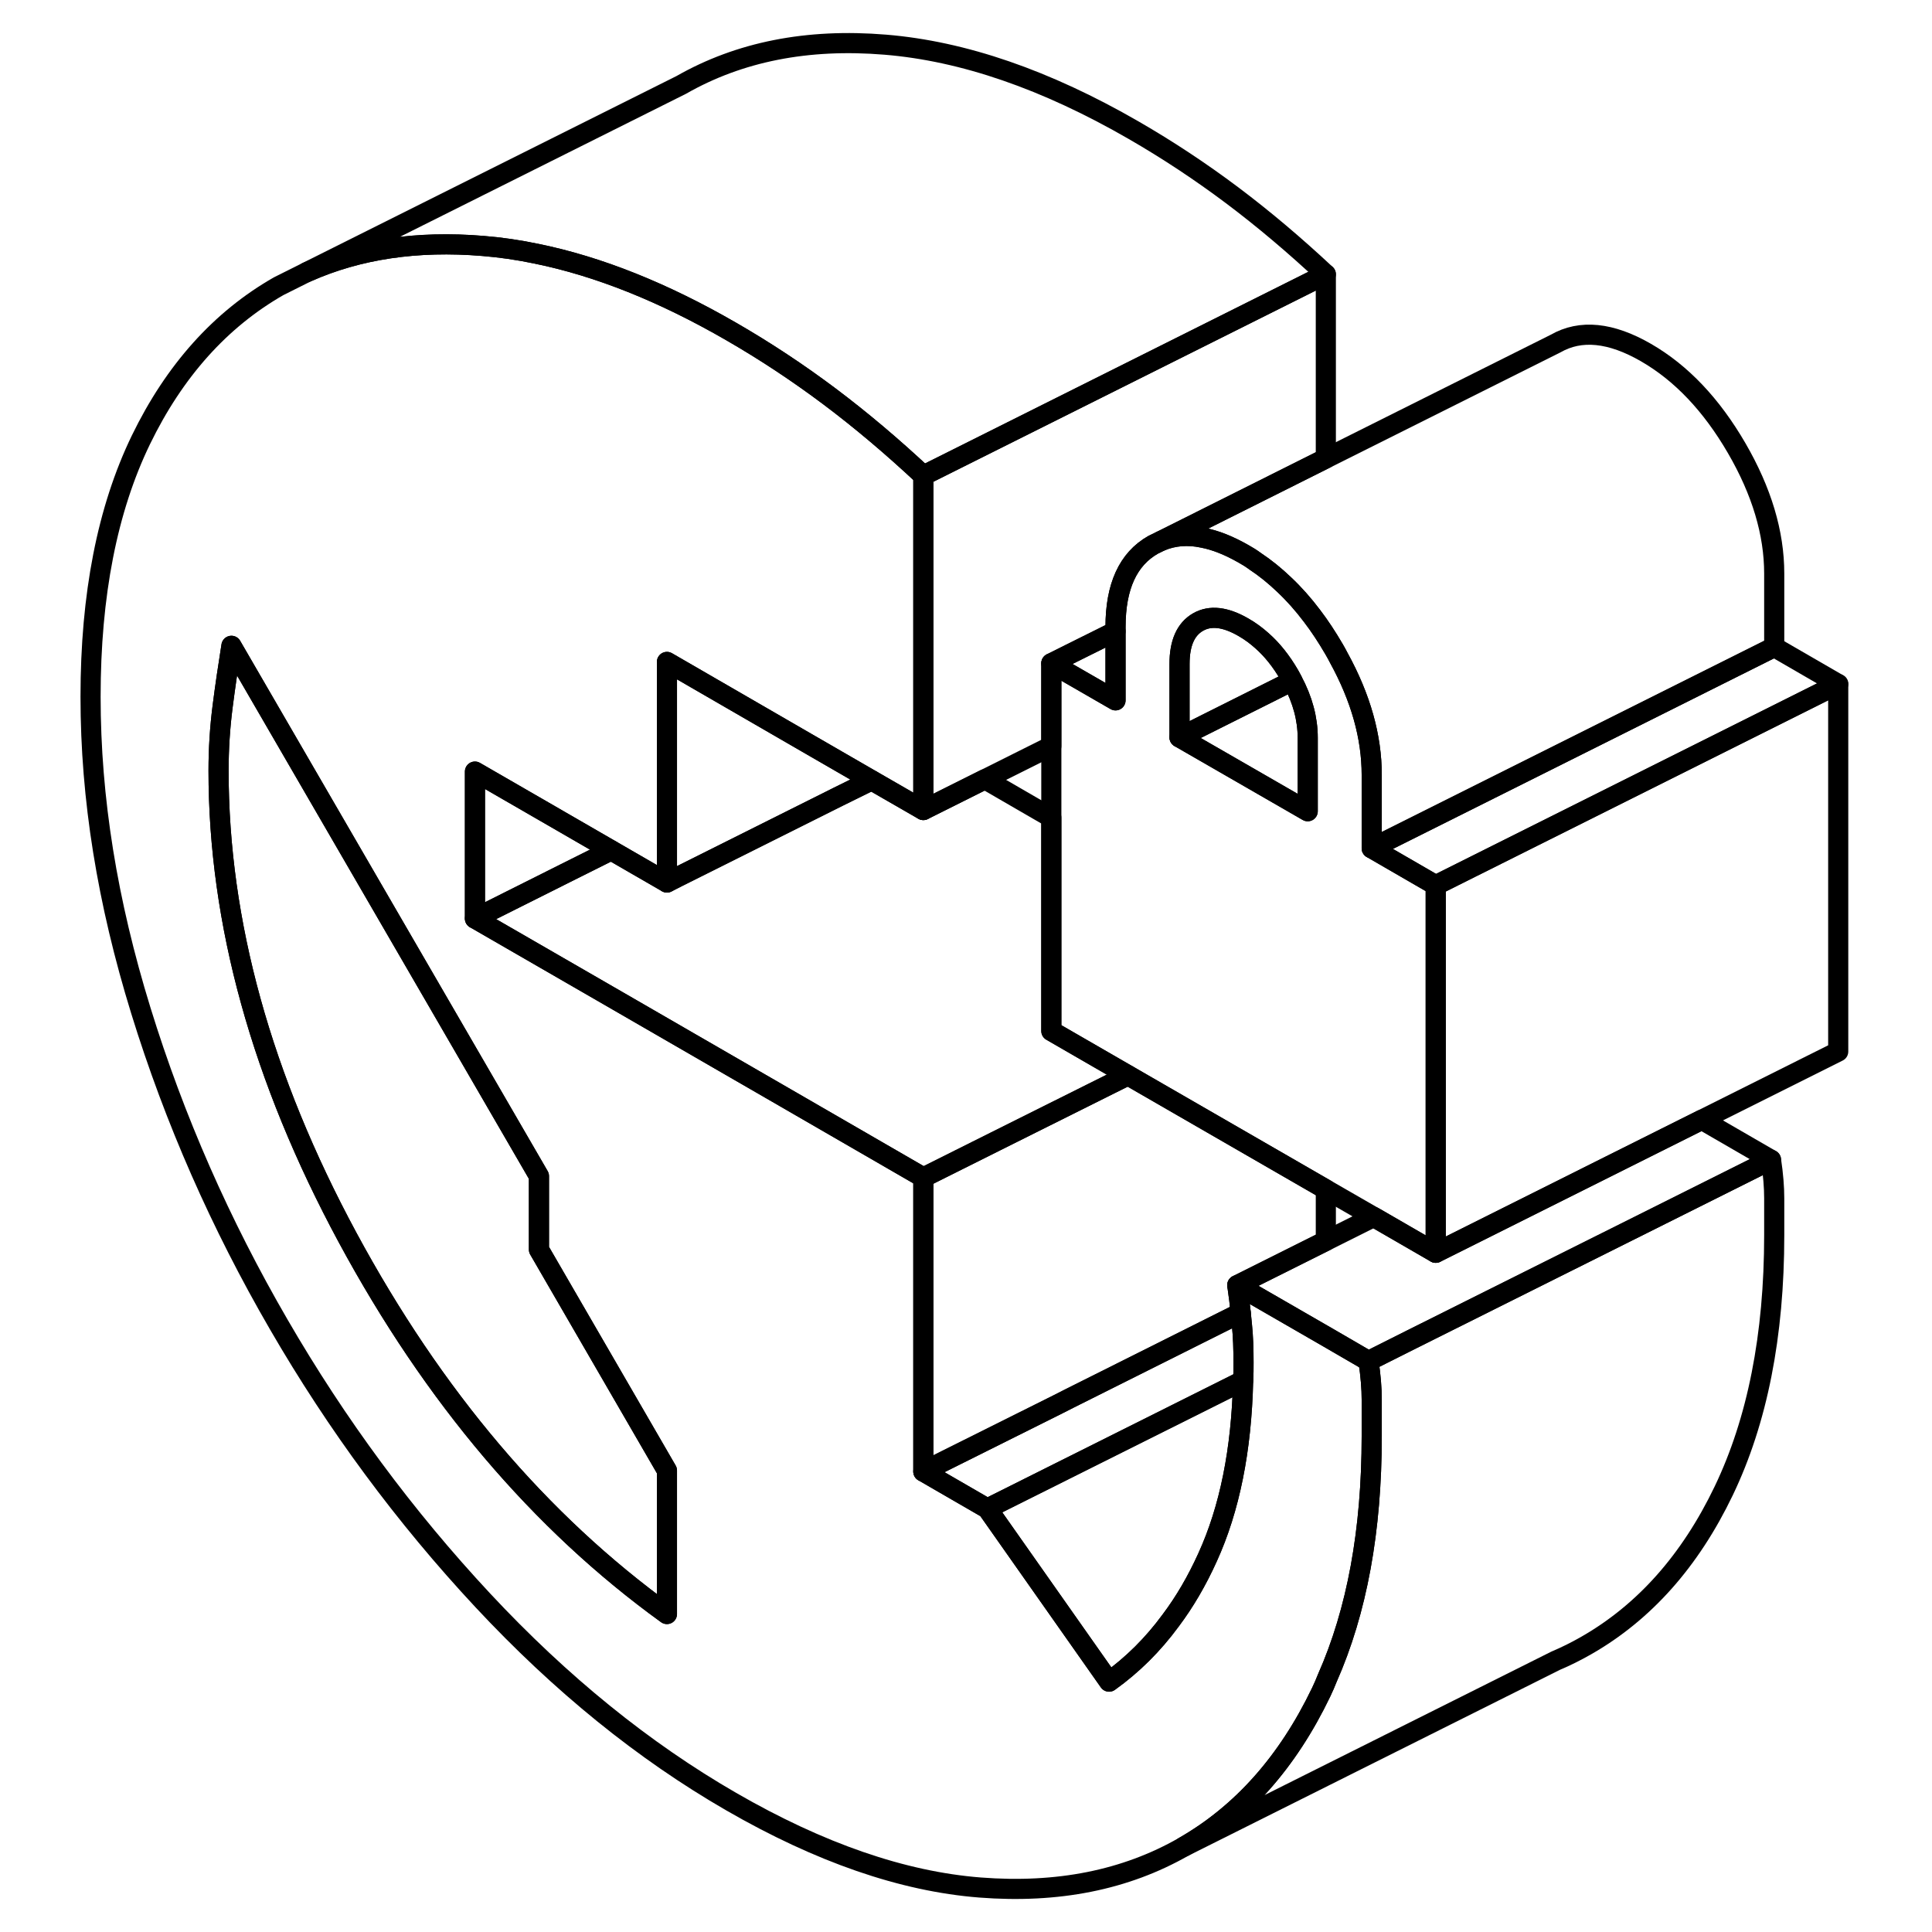 <svg width="48" height="48" viewBox="0 0 91 96" fill="none" xmlns="http://www.w3.org/2000/svg" stroke-width="1px"
     stroke-linecap="round" stroke-linejoin="round">
    <path d="M65.5 67.63L63.52 66.48L60.33 64.64L58.98 63.86C59.05 64.35 59.11 64.81 59.15 65.23C59.17 65.44 59.19 65.64 59.21 65.83C59.27 66.4 59.29 67.03 59.29 67.7C59.29 68 59.29 68.3 59.27 68.6C59.19 72.05 58.6 74.98 57.5 77.39C56.98 78.54 56.37 79.59 55.67 80.52C54.79 81.72 53.77 82.73 52.61 83.56L46.56 74.96L43.38 73.12V58.51L36.53 54.55L28.17 49.72L21.1 45.64V38.34L24.53 40.32L27.87 42.25L30.64 43.85V32.89L37.59 36.91L38.04 37.17L40.81 38.77L43.38 40.25V23.63C41.84 22.19 40.29 20.88 38.72 19.7C37.16 18.53 35.53 17.45 33.83 16.47C30.47 14.53 27.25 13.24 24.17 12.61C23.27 12.42 22.37 12.29 21.49 12.22C18.23 11.95 15.31 12.38 12.75 13.52L11.35 14.22C8.46 15.87 6.17 18.42 4.5 21.86C2.83 25.31 2 29.56 2 34.62C2 39.68 2.83 44.81 4.5 50.22C6.17 55.63 8.46 60.83 11.35 65.81C14.24 70.8 17.62 75.37 21.49 79.52C25.37 83.68 29.48 87.01 33.83 89.52C38.23 92.06 42.36 93.49 46.2 93.79C50.05 94.09 53.42 93.42 56.31 91.77C59.2 90.12 61.48 87.56 63.15 84.08C63.26 83.85 63.36 83.62 63.45 83.39C64.93 80.05 65.66 76.04 65.66 71.37V69.55C65.66 69 65.61 68.36 65.5 67.63ZM30.64 80.2C24.33 75.64 19.04 69.4 14.77 61.49C10.5 53.57 8.36 45.84 8.36 38.29C8.36 37.2 8.43 36.14 8.56 35.12C8.69 34.1 8.84 33.09 9 32.09L24.28 58.44V62.09L30.64 73.07V80.2Z" stroke="currentColor" stroke-linejoin="round"/>
    <path d="M30.64 73.07V80.2C24.33 75.64 19.04 69.4 14.77 61.49C10.5 53.57 8.36 45.84 8.36 38.29C8.36 37.2 8.43 36.14 8.56 35.12C8.69 34.1 8.84 33.09 9 32.09L24.28 58.44V62.09L30.64 73.07Z" stroke="currentColor" stroke-linejoin="round"/>
    <path d="M63.38 61.66L58.98 63.86C59.05 64.35 59.11 64.81 59.15 65.23L50.64 69.49L50.07 69.78L44.52 72.55L43.38 73.12V58.51L46.96 56.72L53.55 53.43L63.38 59.1V61.66Z" stroke="currentColor" stroke-linejoin="round"/>
    <path d="M59.29 67.7C59.29 68 59.29 68.3 59.27 68.6L47 74.74L46.56 74.96L43.38 73.12L44.52 72.55L50.07 69.78L50.64 69.49L59.15 65.23C59.17 65.44 59.19 65.64 59.21 65.83C59.27 66.4 59.29 67.03 59.29 67.7Z" stroke="currentColor" stroke-linejoin="round"/>
    <path d="M59.27 68.61C59.19 72.05 58.6 74.98 57.5 77.39C56.98 78.54 56.37 79.59 55.67 80.52C54.79 81.72 53.77 82.73 52.61 83.56L46.56 74.96L47 74.74L59.27 68.61Z" stroke="currentColor" stroke-linejoin="round"/>
    <path d="M85.5 57.63L79.14 60.81L67.67 66.54L65.5 67.63L63.52 66.48L60.33 64.64L58.98 63.86L65.76 60.47L68.84 62.25L79.28 57.03L82.06 55.64L85.5 57.63Z" stroke="currentColor" stroke-linejoin="round"/>
    <path d="M88.84 33.99V52.25L82.06 55.64L79.28 57.03L68.84 62.25V43.99L71.88 42.47L88.84 33.99Z" stroke="currentColor" stroke-linejoin="round"/>
    <path d="M53.55 53.43L46.96 56.72L43.38 58.51L36.53 54.55L28.17 49.72L21.1 45.64L25.57 43.4L27.87 42.25L30.64 43.85L31.19 43.57L39.15 39.59L40.81 38.77L43.38 40.25L46.44 38.72L49.74 40.63V51.23L53.55 53.43Z" stroke="currentColor" stroke-linejoin="round"/>
    <path d="M40.81 38.77L39.15 39.59L31.19 43.57L30.64 43.85V32.89L37.59 36.91L38.04 37.17L40.81 38.77Z" stroke="currentColor" stroke-linejoin="round"/>
    <path d="M27.87 42.25L25.57 43.4L21.1 45.64V38.34L24.53 40.32L27.87 42.25Z" stroke="currentColor" stroke-linejoin="round"/>
    <path d="M52.93 31.37V34.8L50.64 33.48L49.74 32.96L50.64 32.51L52.93 31.37Z" stroke="currentColor" stroke-linejoin="round"/>
    <path d="M63.38 13.63V22.78L56.45 26.25L55.19 26.88L54.8 27.07C53.55 27.78 52.93 29.14 52.93 31.15V31.37L50.64 32.51L49.74 32.96V37.07L46.44 38.72L43.38 40.25V23.63L63.38 13.63Z" stroke="currentColor" stroke-linejoin="round"/>
    <path d="M63.38 13.63L43.38 23.63C41.84 22.19 40.29 20.88 38.72 19.7C37.16 18.53 35.53 17.45 33.83 16.47C30.47 14.53 27.25 13.24 24.17 12.61C23.27 12.42 22.37 12.29 21.49 12.22C18.23 11.95 15.31 12.38 12.75 13.52L31.35 4.22C34.24 2.57 37.62 1.9 41.49 2.22C45.37 2.54 49.48 3.96 53.83 6.47C55.53 7.45 57.16 8.53 58.72 9.7C60.29 10.88 61.84 12.19 63.38 13.63Z" stroke="currentColor" stroke-linejoin="round"/>
    <path d="M65.66 42.15V38.5C65.66 36.62 65.12 34.68 64.02 32.68C63.95 32.54 63.87 32.4 63.79 32.26C63.44 31.66 63.08 31.11 62.69 30.6C62.26 30.03 61.8 29.51 61.31 29.05C60.85 28.61 60.37 28.22 59.87 27.89C59.68 27.75 59.49 27.63 59.29 27.52C58.57 27.11 57.9 26.84 57.27 26.72C56.52 26.56 55.82 26.62 55.19 26.88L54.8 27.07C53.55 27.78 52.93 29.14 52.93 31.15V34.8L50.64 33.48L49.74 32.96V51.23L53.55 53.43L63.38 59.1L65.76 60.47L68.84 62.25V43.99L65.66 42.15ZM62.48 40.31L56.11 36.64V32.99C56.11 31.95 56.42 31.26 57.03 30.91C57.64 30.56 58.39 30.65 59.29 31.17C59.62 31.36 59.92 31.58 60.21 31.84C60.72 32.29 61.17 32.86 61.56 33.53C61.62 33.63 61.67 33.73 61.72 33.83C62.23 34.78 62.48 35.73 62.48 36.66V40.31Z" stroke="currentColor" stroke-linejoin="round"/>
    <path d="M61.72 33.83L56.11 36.64V32.99C56.11 31.95 56.42 31.26 57.03 30.91C57.64 30.56 58.39 30.65 59.29 31.17C59.62 31.36 59.92 31.58 60.21 31.84C60.72 32.29 61.17 32.86 61.56 33.53C61.62 33.63 61.67 33.73 61.72 33.83Z" stroke="currentColor" stroke-linejoin="round"/>
    <path d="M62.48 36.66V40.31L56.11 36.64L61.72 33.83C62.23 34.78 62.48 35.73 62.48 36.66Z" stroke="currentColor" stroke-linejoin="round"/>
    <path d="M85.66 59.55V61.37C85.66 66.37 84.82 70.6 83.15 74.08C81.48 77.56 79.2 80.12 76.31 81.77C75.82 82.05 75.32 82.3 74.8 82.52L56.31 91.77C59.2 90.12 61.48 87.56 63.15 84.08C63.26 83.85 63.36 83.62 63.45 83.39C64.93 80.05 65.66 76.04 65.66 71.37V69.55C65.66 69 65.61 68.36 65.5 67.63L67.67 66.54L79.14 60.81L85.5 57.63C85.61 58.36 85.66 59 85.66 59.55Z" stroke="currentColor" stroke-linejoin="round"/>
    <path d="M88.84 33.99L71.88 42.47L68.84 43.99L65.66 42.15L69.74 40.11L85.66 32.15L88.84 33.99Z" stroke="currentColor" stroke-linejoin="round"/>
    <path d="M85.66 28.5V32.15L69.74 40.11L65.66 42.15V38.5C65.66 36.62 65.12 34.68 64.02 32.68C63.95 32.54 63.87 32.4 63.79 32.26C63.44 31.66 63.08 31.11 62.69 30.6C62.26 30.03 61.8 29.51 61.31 29.05C60.85 28.61 60.37 28.22 59.87 27.89C59.68 27.75 59.49 27.63 59.29 27.52C58.57 27.11 57.9 26.84 57.27 26.72C56.52 26.56 55.82 26.62 55.19 26.88L56.45 26.25L63.38 22.78L74.8 17.07C76.04 16.36 77.54 16.51 79.29 17.52C81.04 18.53 82.54 20.11 83.79 22.26C85.04 24.41 85.66 26.49 85.66 28.5Z" stroke="currentColor" stroke-linejoin="round"/>
</svg>
